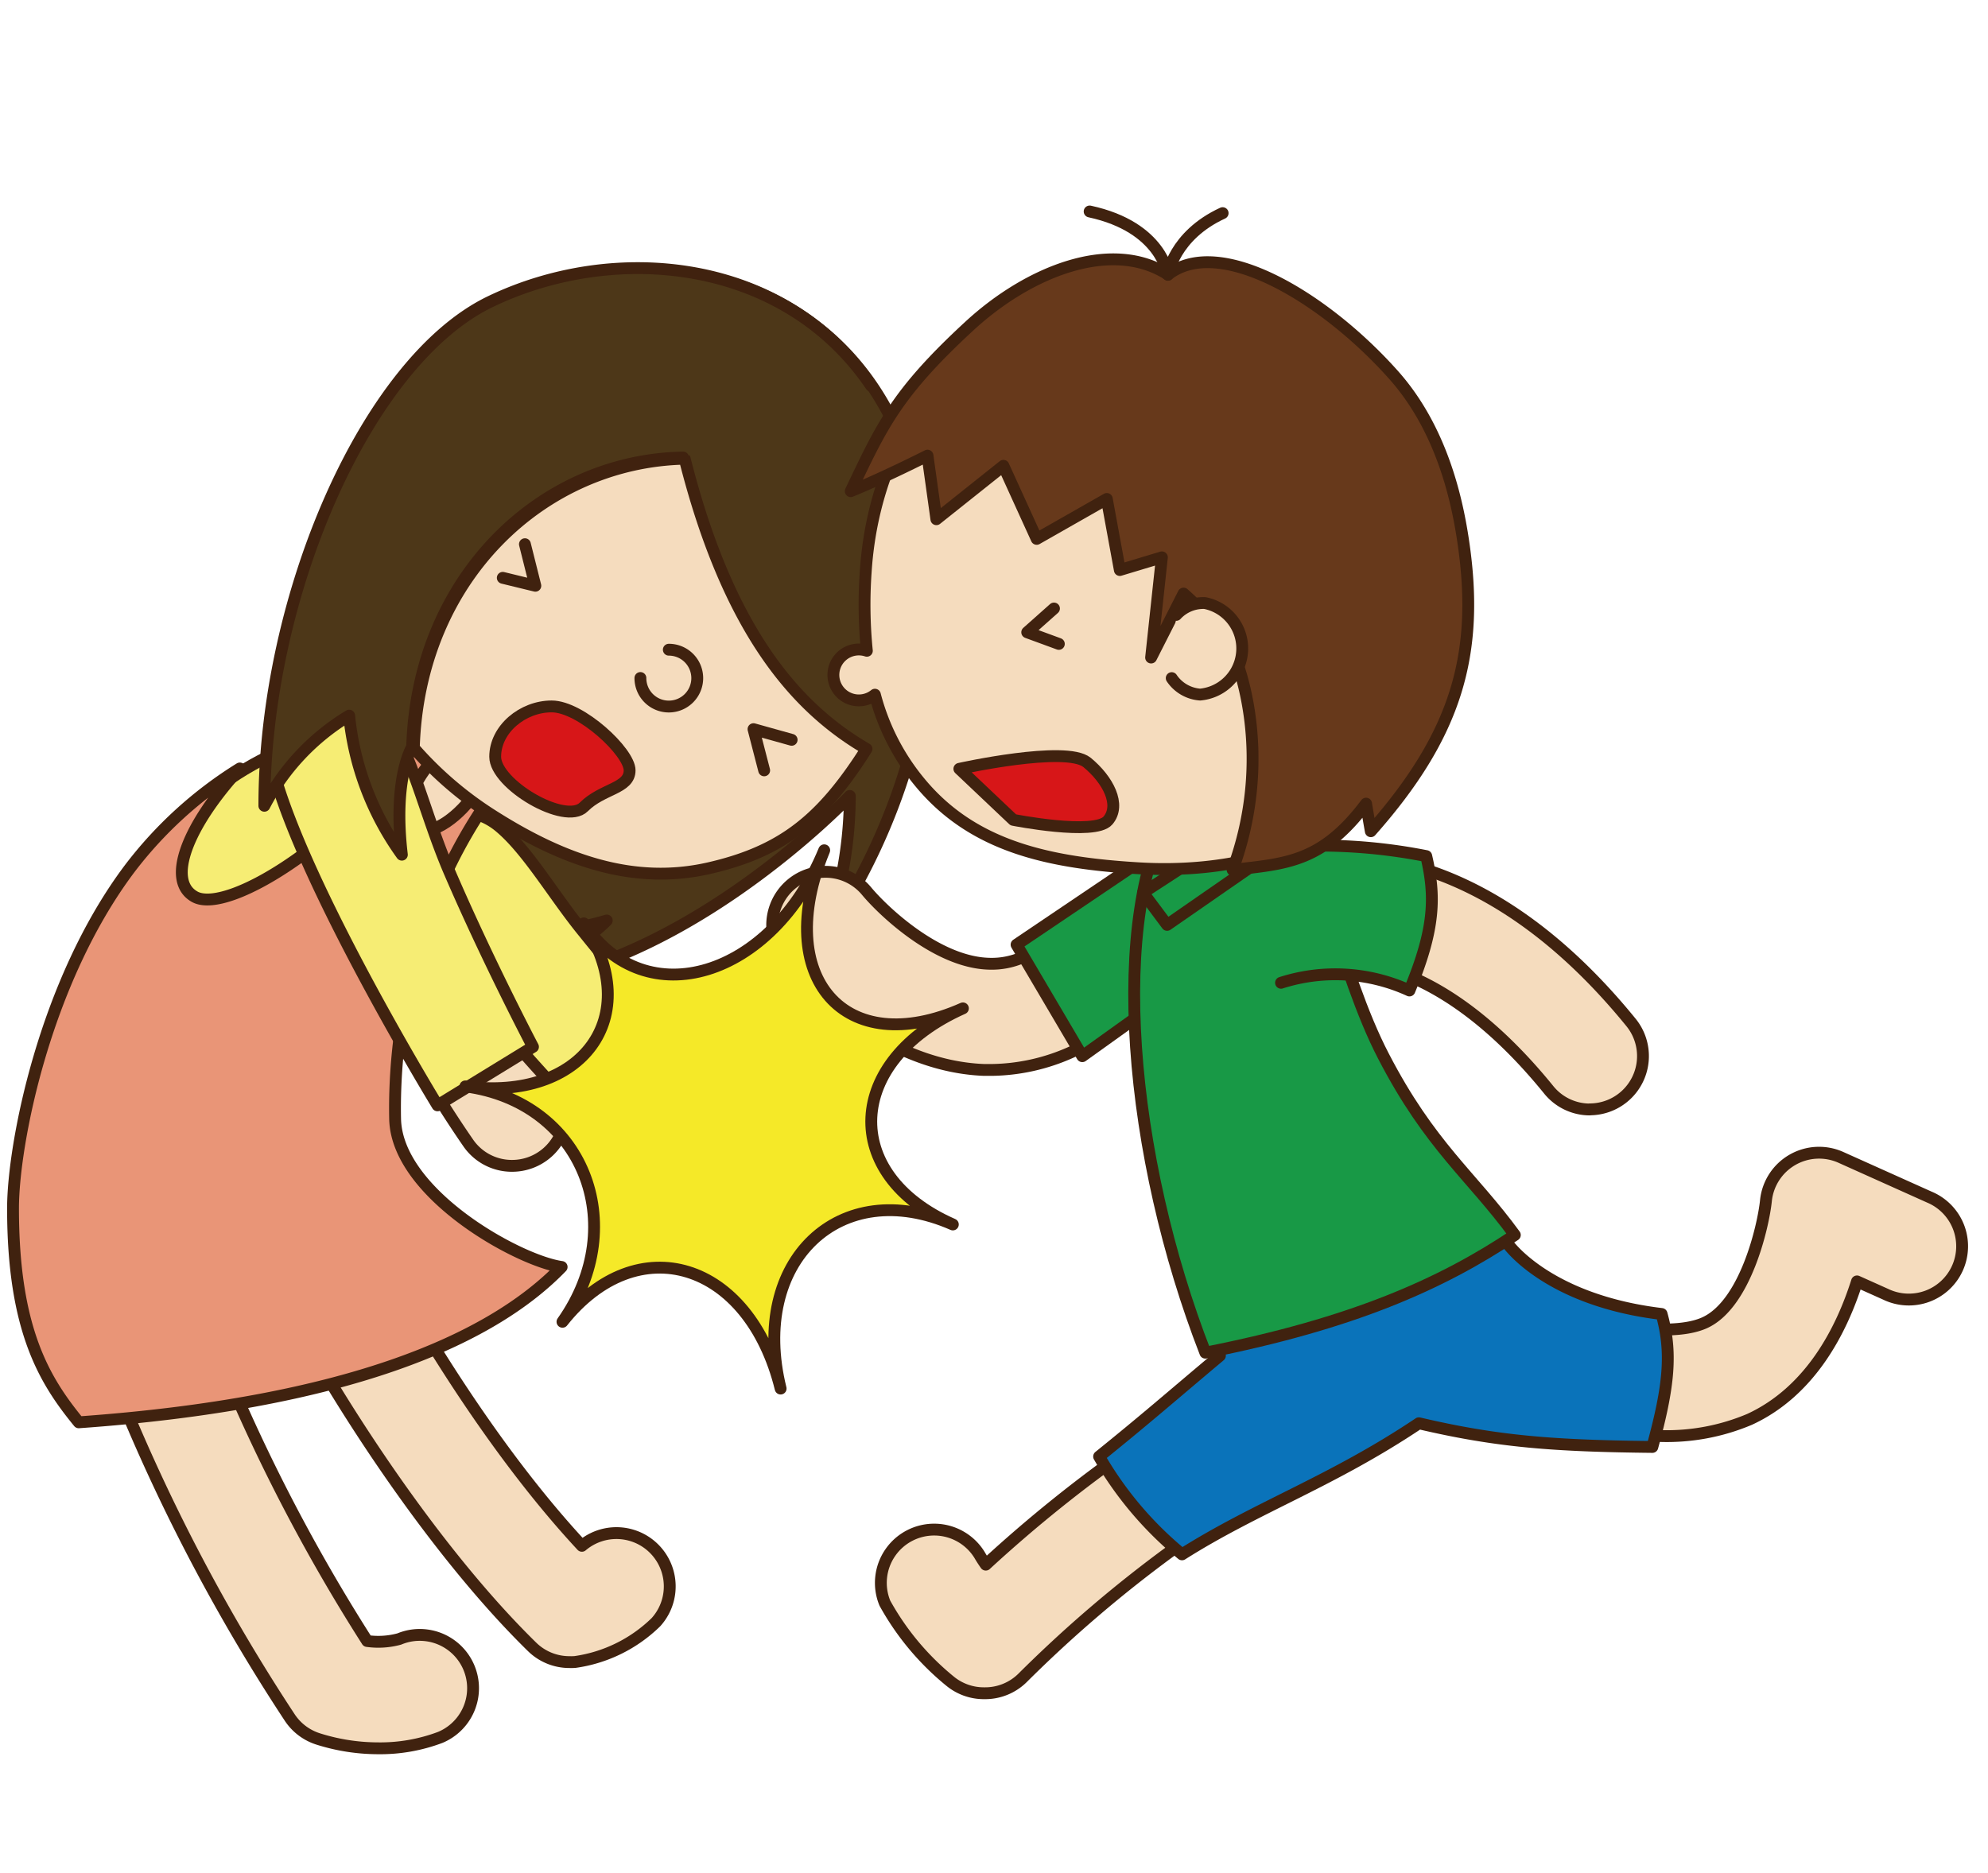 <svg id="レイヤー_1" data-name="レイヤー 1" xmlns="http://www.w3.org/2000/svg" viewBox="0 0 167.85 158.2"><defs><style>.cls-1{fill:#f5dcbe;}.cls-1,.cls-10,.cls-2,.cls-3,.cls-4,.cls-5,.cls-6,.cls-7,.cls-8{stroke:#40220f;stroke-linecap:round;stroke-linejoin:round;}.cls-2{fill:#4d3718;}.cls-3{fill:#f6ed74;}.cls-4{fill:#e99577;}.cls-5{fill:none;}.cls-6{fill:#d71618;}.cls-7{fill:#0a73ba;}.cls-8{fill:#189946;}.cls-9{fill:#f5e928;}.cls-10{fill:#67391b;}</style></defs><title>人や物によくぶつかる</title><path class="cls-1" d="M55.63,98a4.48,4.48,0,0,1-3.05-1.19A120.79,120.79,0,0,1,34.83,76a4.5,4.5,0,0,1,7.55-4.89h0A114.1,114.1,0,0,0,58.69,90.21,4.5,4.5,0,0,1,55.63,98Z"/><path class="cls-1" d="M43.23,98.46a4.47,4.47,0,0,1-3.7-1.94C30,82.73,24.23,65.65,24,64.93a4.5,4.5,0,1,1,8.54-2.84c.06.16,5.6,16.6,14.4,29.31a4.5,4.5,0,0,1-3.7,7.06Z"/><path class="cls-1" d="M31.89,147.65a16.81,16.81,0,0,1-5-.78A4.51,4.51,0,0,1,24.43,145,157.21,157.21,0,0,1,5,103.2a4.5,4.5,0,0,1,8.7-2.29h0A151.3,151.3,0,0,0,31,138.59a6.74,6.74,0,0,0,2.71-.17,4.5,4.5,0,1,1,3.46,8.31A14.37,14.37,0,0,1,31.89,147.65Z"/><path class="cls-1" d="M48.07,140.37a4.49,4.49,0,0,1-3.15-1.29c-12.1-11.85-24.06-33.46-24.06-37a4.5,4.5,0,0,1,8.88-1c1,2.64,9.19,18.49,19.39,29.47A4.5,4.5,0,0,1,55.38,137a12.2,12.2,0,0,1-6.82,3.36A4,4,0,0,1,48.07,140.37ZM29.86,102.05h0Zm0,0Z"/><path class="cls-2" d="M71.75,67.22a34,34,0,0,1-2.2,12C80.65,63,81,43.51,73.68,32.67S52,20.54,41.55,25.57s-19.1,24.9-19.1,42.58a11,11,0,0,1,8.26-2.58s-1.16,5.83.78,10.27a63.79,63.79,0,0,0,9.93-3.93,13.91,13.91,0,0,1-6.05,6.83c7.6,1.55,15.86-1,15.86-1s-3.47,3.77-11,5.55C56.47,83.38,71.75,67.22,71.75,67.22Z"/><path class="cls-3" d="M57.59,88.42l-7.5,6.83s-12.2-12.33-16-20C32.73,72.48,35.32,69.5,36,69.1a5.66,5.66,0,0,1,6.13.68c2.43,2,4.65,5.91,7.19,9C53.5,84,57.59,88.42,57.59,88.42Z"/><path class="cls-3" d="M16.07,68.61c4.38-4.69,12.83-8.29,22.8-8.29s-20,20.45-20,20.45l-6.58-5S11.68,73.31,16.07,68.61Z"/><path class="cls-4" d="M43.81,64.22c-.9-2.16,10.68-2.76-6.87-4C29.86,70.78,19.29,77.29,16.45,75.74c-2.45-1.35-.64-6,3.8-10.84a34.55,34.55,0,0,0-9.34,8.51C3.73,83,1.1,96.69,1.1,102.05c0,10.33,2.71,14.59,5.55,18.07C29,118.53,41.36,113.28,47.42,107c-3.64-.51-13.93-6.19-14.06-12.51S34.39,75.18,43.81,64.22Z"/><ellipse class="cls-1" cx="37.92" cy="66.1" rx="4.87" ry="2.29" transform="translate(-37.46 54.89) rotate(-51.7)"/><path class="cls-1" d="M73.16,63.25c-.41.66-.82,1.27-1.23,1.85-3.26,4.61-6.48,6.94-12.06,8.22-6.34,1.45-12.26-.63-18.19-4.39a30.55,30.55,0,0,1-6.74-5.76C35.37,48.8,45.87,39,57.81,38.74,61.41,53,67,59.66,73.16,63.25Z"/><path class="cls-1" d="M56.47,54.87a2.4,2.4,0,1,1-2.4,2.39"/><polyline class="cls-5" points="64.52 65.06 63.62 61.58 66.84 62.48"/><polyline class="cls-5" points="42.45 48.8 45.2 49.47 44.32 45.96"/><path class="cls-6" d="M46.58,59.66c2.46,0,6.58,3.85,6.58,5.4s-2.3,1.52-3.87,3.09-7.48-1.91-7.48-4.24S44.13,59.66,46.58,59.66Z"/><path class="cls-3" d="M36.94,93.35,45,88.41s-3.85-7.32-7.1-14.89c-2-4.7-3-9.47-5.14-12.72-2.05-3-4.59-3.3-6.61-2.41a5.58,5.58,0,0,0-3.07,6.67C25.72,75,36.94,93.35,36.94,93.35Z"/><path class="cls-2" d="M73.54,32.57c-7.35-10.84-21.67-12.13-32.13-7.1S22.32,50.37,22.32,68.05a19.29,19.29,0,0,1,7.16-7.61,24.23,24.23,0,0,0,4.45,11.74c-.77-6.51.87-9.11.87-9.11.44-14.37,10.93-24.23,22.87-24.43"/><path class="cls-1" d="M134.22,93.7A4.47,4.47,0,0,1,130.73,92c-10.11-12.43-18.28-10.74-18.62-10.66l.1,0-2.43-8.67c.56-.15,13.85-3.63,27.93,13.68a4.5,4.5,0,0,1-3.49,7.34Z"/><path class="cls-1" d="M83.74,90.36h-.66C73.9,90,67,81.89,66.23,81a4.5,4.5,0,0,1,6.94-5.74c1.37,1.65,5.91,6,10.31,6.13,2.11.08,4.07-.83,6-2.79a4.5,4.5,0,0,1,6.44,6.29A16.83,16.83,0,0,1,83.74,90.36Z"/><path class="cls-1" d="M83.12,143a4.48,4.48,0,0,1-2.88-1,22.55,22.55,0,0,1-5.53-6.61,4.5,4.5,0,0,1,8-4.06s.19.34.52.81a116.69,116.69,0,0,1,25.78-18,4.5,4.5,0,1,1,3.91,8.11,109,109,0,0,0-26.61,19.48A4.49,4.49,0,0,1,83.12,143Z"/><path class="cls-1" d="M140.25,121.28c-7,0-14.32-2.65-16.16-3.36a4.5,4.5,0,0,1,3.23-8.4c4.85,1.85,13.21,3.76,16.63,2.18s4.93-8.14,5.15-10.29a4.51,4.51,0,0,1,6.32-3.67l7.48,3.36a4.5,4.5,0,1,1-3.68,8.21l-2.43-1.09c-1.31,4.14-3.93,9.28-9.07,11.65A17.93,17.93,0,0,1,140.25,121.28Z"/><path class="cls-7" d="M101.77,111.91a9.35,9.35,0,0,0,1.23,2.58c-4.46,3.75-6.2,5.29-10.2,8.52a30.13,30.13,0,0,0,7,8.26c6.32-4,12.67-6.15,20-11.07,6.68,1.57,11.45,1.91,19.71,2,1.42-5.17,1.68-8,.78-11.23-9.68-1.16-13-5.94-13-5.94L126,102.88Z"/><polygon class="cls-8" points="100.93 69.59 85.83 79.78 91.38 89.2 100.03 83 100.93 69.59"/><path class="cls-8" d="M99.25,67.78c-5.87,9.5-3.86,30.07,2.52,46.46,12.45-2.46,19.94-5.8,26.13-9.94-3.65-5-7.15-7.49-11.09-15.1-3.74-7.2-5.63-18.12-8.14-20.51C105,65.59,102.83,64.07,99.25,67.78Z"/><path class="cls-8" d="M108.16,71.53a46.36,46.36,0,0,1,12.26.77c.78,3.35.78,6.06-1.42,11.35A15,15,0,0,0,108.16,83"/><polygon class="cls-8" points="96.51 75.39 108.16 67.8 110.47 69.84 98.54 78.11 96.51 75.39"/><path class="cls-9" d="M69.59,71.81c-4.42,10.76-15.11,14-20.3,6.17,5.19,7.84-.1,15.09-10,13.77,9.94,1.32,14,11.66,8.2,19.88,6.33-8,15.76-5.12,18.42,5.64-2.66-10.76,5-18.06,14.54-13.86-9.54-4.2-9.09-13.81.85-18.25C71.32,89.6,65.17,82.57,69.59,71.81Z"/><path class="cls-5" d="M69.59,71.81c-4.42,10.76-15.11,14-20.3,6.17,5.19,7.84-.1,15.09-10,13.77,9.94,1.32,14,11.66,8.2,19.88,6.33-8,15.76-5.12,18.42,5.64-2.66-10.76,5-18.06,14.54-13.86-9.54-4.2-9.09-13.81.85-18.25C71.32,89.6,65.17,82.57,69.59,71.81Z"/><path class="cls-1" d="M123,51.88c.86-14.52-9.05-27.5-23.57-28.36S74,33.82,73.09,48.34a39.15,39.15,0,0,0,.1,6.62,2.15,2.15,0,1,0,.68,3.71,19.2,19.2,0,0,0,3.85,7.47c4.49,5.39,10.88,6.74,18.44,7.19C110.68,74.19,122.18,66.4,123,51.88Z"/><path class="cls-10" d="M103.71,54.28c1,1.68,3.85,9.74.36,19.18,4.52-.52,7.53-.62,11.27-5.59,0,0,.19,1.16.4,2.33,7.25-8.19,9.21-15,7.8-24.49-.56-3.8-1.91-9.56-5.84-14-5.83-6.57-14.72-11.9-19.08-8.52-4.76-3.06-11.76-.29-16.79,4.36-6.18,5.7-7.39,8.46-10,13.93,2.81-1.14,6.48-3,6.48-3l.75,5.37,5.66-4.51,2.81,6.17,5.92-3.37,1.1,6,3.55-1.07-.91,8.46,2.74-5.4A26,26,0,0,1,103.71,54.28Z"/><path class="cls-5" d="M92,17.86c6.12,1.32,6.61,5.35,6.61,5.35s.48-3.3,4.62-5.21"/><polyline class="cls-5" points="88.99 51.39 86.73 53.4 89.4 54.38"/><path class="cls-6" d="M81,64.93s9-2,10.78-.54,2.88,3.59,1.77,4.9-8-.05-8-.05Z"/><path class="cls-1" d="M99.31,51.93a3.11,3.11,0,0,1,2.42-1,3.91,3.91,0,0,1-.4,7.73,3.16,3.16,0,0,1-2.4-1.39"/></svg>